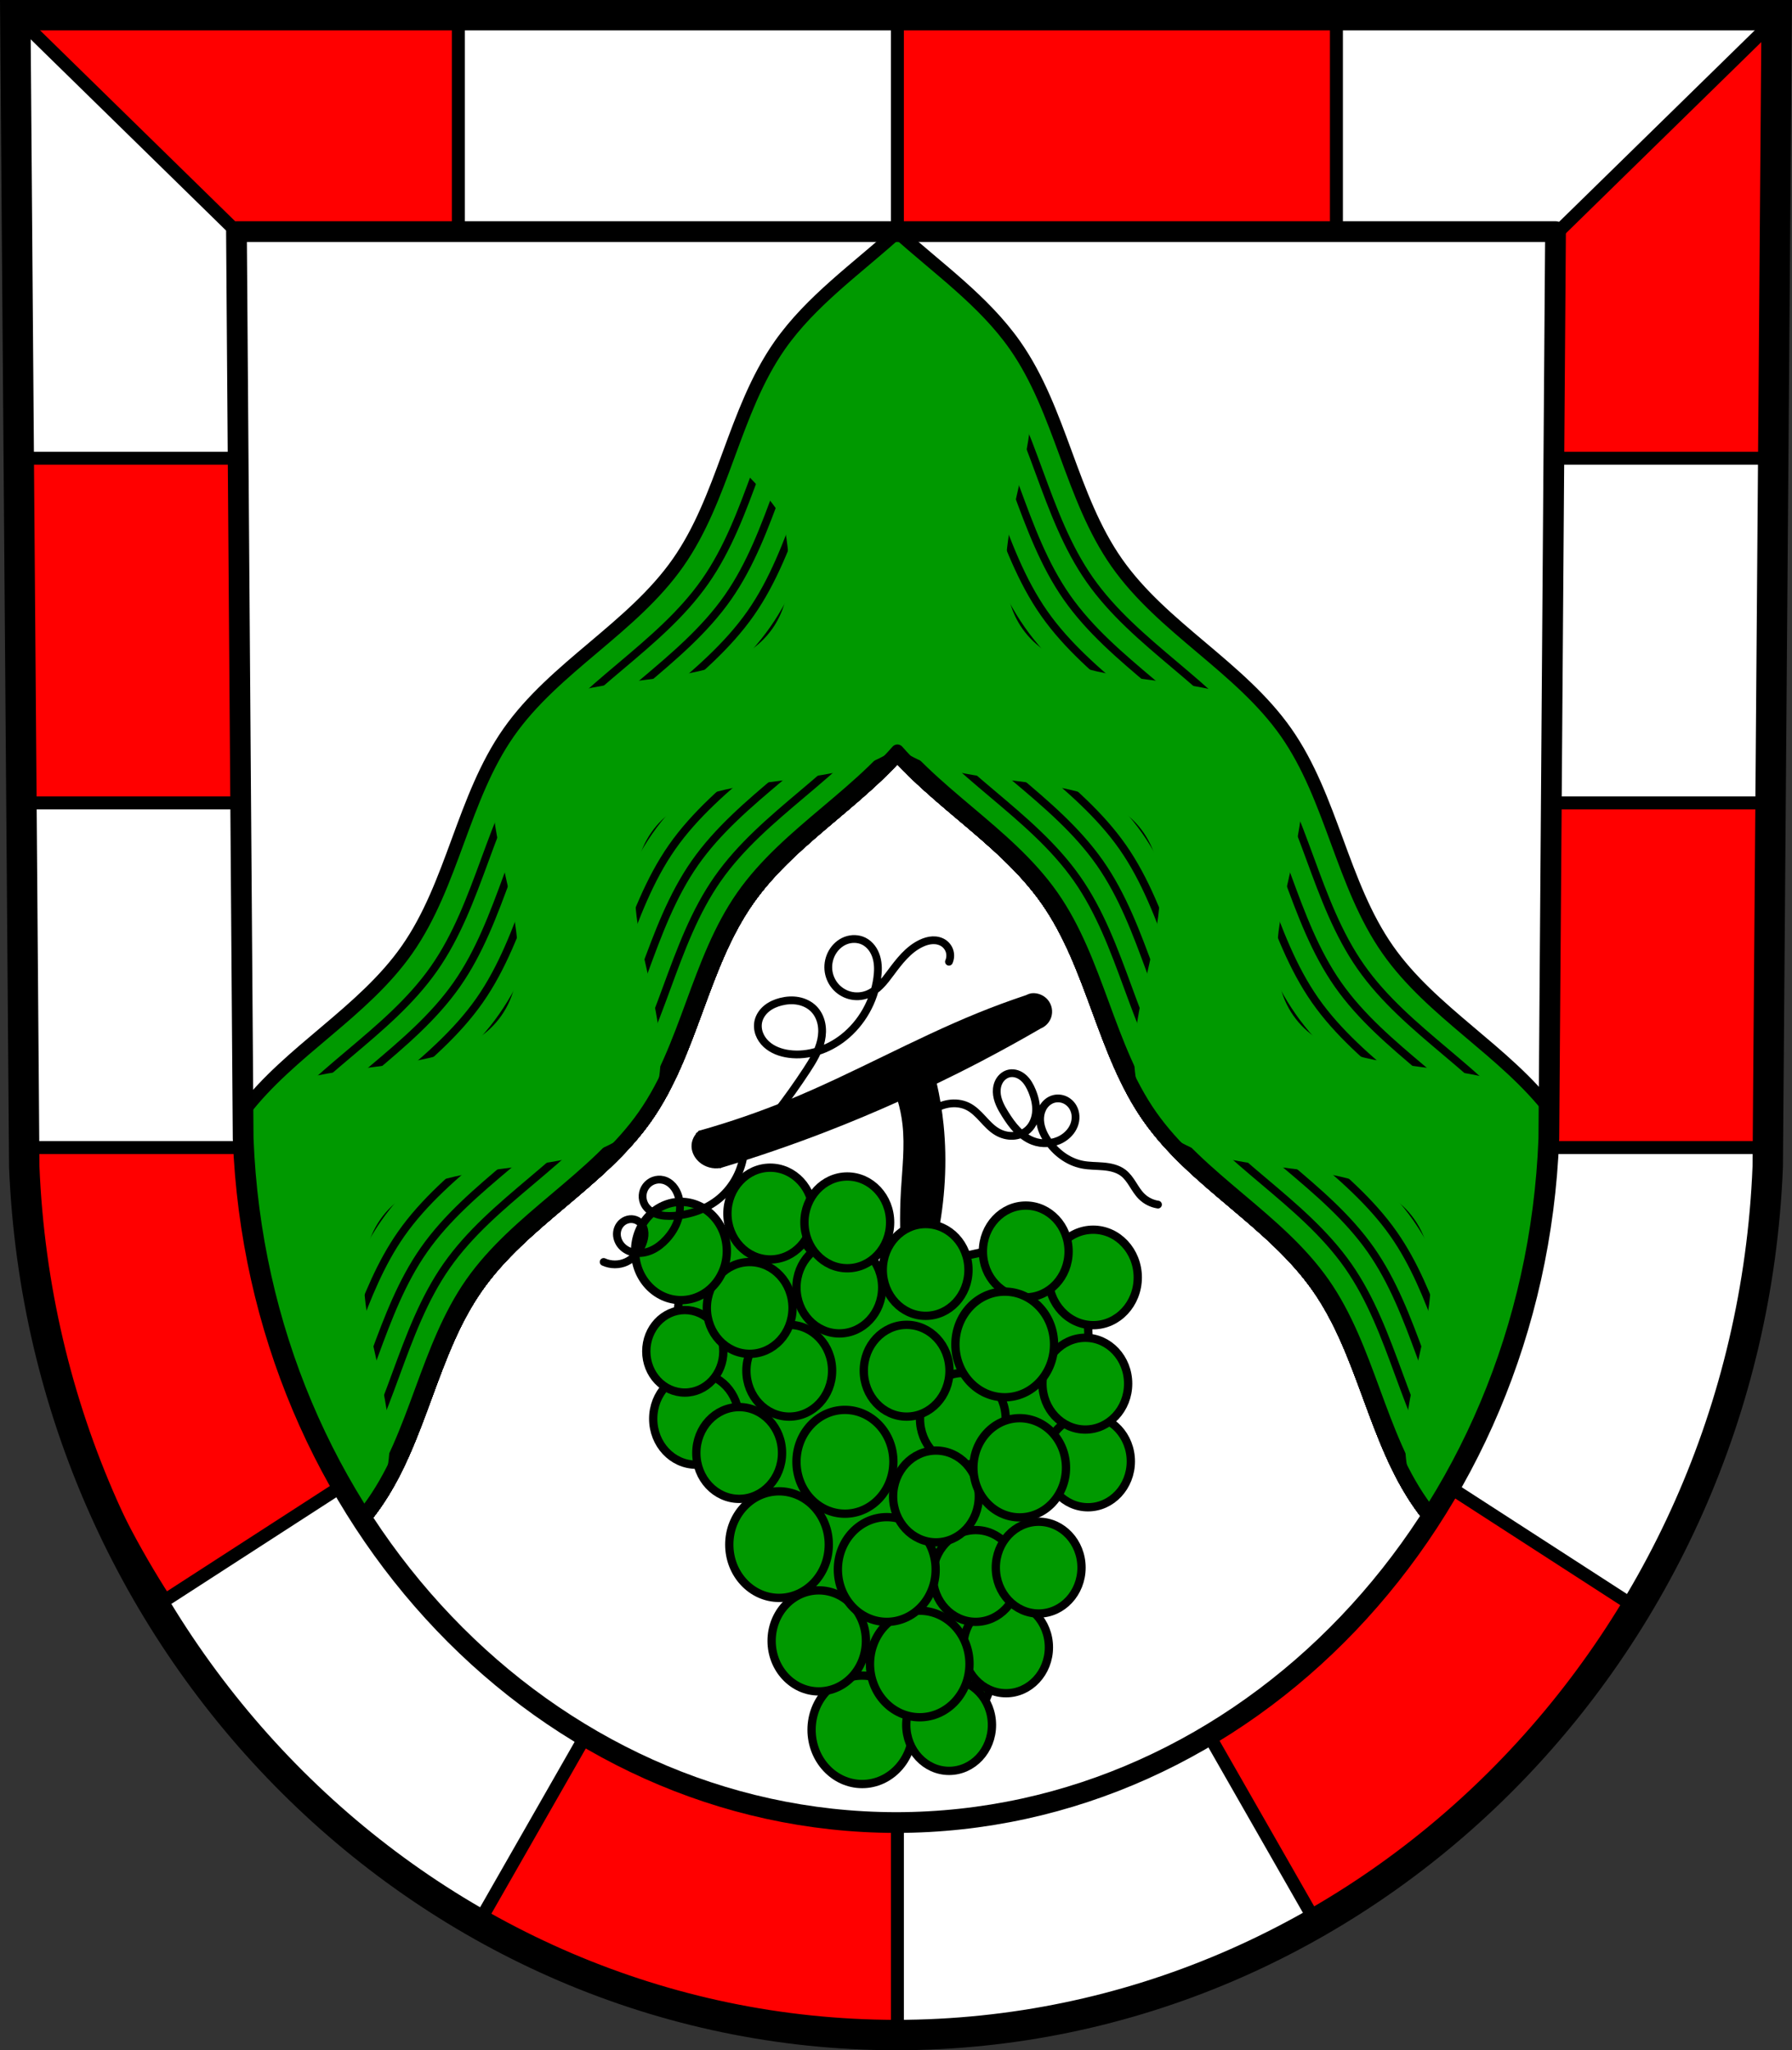 <?xml version="1.0" encoding="UTF-8" standalone="no"?>
<!-- Created with Inkscape (http://www.inkscape.org/) -->

<svg
   xmlns:dc="http://purl.org/dc/elements/1.1/"
   xmlns:cc="http://creativecommons.org/ns#"
   xmlns:rdf="http://www.w3.org/1999/02/22-rdf-syntax-ns#"
   xmlns:svg="http://www.w3.org/2000/svg"
   xmlns="http://www.w3.org/2000/svg"
   xmlns:sodipodi="http://sodipodi.sourceforge.net/DTD/sodipodi-0.dtd"
   xmlns:inkscape="http://www.inkscape.org/namespaces/inkscape"
   width="182.969mm"
   height="209.344mm"
   viewBox="0 0 182.969 209.344"
   version="1.1"
   id="svg11730"
   inkscape:version="0.92.4 (5da689c313, 2019-01-14)"
   sodipodi:docname="DEU Verbandsgemeinde Cochem COA.svg">
  <rect x="0" y="0" width="182.969" height="209.344" fill="#333333" stroke="none"/>
  <defs
     id="defs11724">
    <inkscape:path-effect
       effect="spiro"
       id="path-effect4297"
       is_visible="true" />
    <inkscape:path-effect
       effect="spiro"
       id="path-effect4293"
       is_visible="true" />
    <inkscape:path-effect
       effect="spiro"
       id="path-effect4289"
       is_visible="true" />
    <inkscape:path-effect
       effect="spiro"
       id="path-effect4232"
       is_visible="true" />
    <inkscape:path-effect
       effect="spiro"
       id="path-effect4227"
       is_visible="true" />
    <inkscape:path-effect
       effect="spiro"
       id="path-effect4195"
       is_visible="true" />
    <inkscape:path-effect
       effect="spiro"
       id="path-effect4191"
       is_visible="true" />
    <inkscape:path-effect
       effect="spiro"
       id="path-effect4120"
       is_visible="true" />
    <inkscape:path-effect
       effect="spiro"
       id="path-effect4115"
       is_visible="true" />
    <inkscape:path-effect
       effect="spiro"
       id="path-effect4110"
       is_visible="true" />
    <inkscape:path-effect
       effect="spiro"
       id="path-effect4105"
       is_visible="true" />
    <inkscape:path-effect
       effect="spiro"
       id="path-effect4100"
       is_visible="true" />
    <inkscape:path-effect
       effect="spiro"
       id="path-effect4095"
       is_visible="true" />
    <inkscape:path-effect
       effect="spiro"
       id="path-effect4090"
       is_visible="true" />
    <inkscape:path-effect
       effect="spiro"
       id="path-effect4085"
       is_visible="true" />
    <inkscape:path-effect
       effect="spiro"
       id="path-effect4079"
       is_visible="true" />
    <inkscape:path-effect
       effect="spiro"
       id="path-effect4074"
       is_visible="true" />
    <inkscape:path-effect
       effect="spiro"
       id="path-effect4066"
       is_visible="true" />
    <inkscape:path-effect
       effect="spiro"
       id="path-effect3815"
       is_visible="true" />
    <inkscape:path-effect
       effect="spiro"
       id="path-effect3801"
       is_visible="true" />
    <inkscape:path-effect
       effect="spiro"
       id="path-effect3398"
       is_visible="true" />
    <inkscape:path-effect
       effect="spiro"
       id="path-effect3289"
       is_visible="true" />
    <inkscape:path-effect
       effect="spiro"
       id="path-effect3284"
       is_visible="true" />
    <inkscape:path-effect
       effect="spiro"
       id="path-effect3279"
       is_visible="true" />
    <inkscape:path-effect
       effect="spiro"
       id="path-effect3235"
       is_visible="true" />
    <inkscape:path-effect
       effect="spiro"
       id="path-effect3210"
       is_visible="true" />
    <inkscape:path-effect
       effect="spiro"
       id="path-effect3048"
       is_visible="true" />
    <inkscape:path-effect
       effect="spiro"
       id="path-effect2911"
       is_visible="true" />
    <inkscape:path-effect
       effect="spiro"
       id="path-effect2166"
       is_visible="true" />
    <inkscape:path-effect
       effect="spiro"
       id="path-effect2007"
       is_visible="true" />
    <inkscape:path-effect
       effect="spiro"
       id="path-effect2007-6"
       is_visible="true" />
    <inkscape:path-effect
       effect="spiro"
       id="path-effect2007-4"
       is_visible="true" />
    <inkscape:path-effect
       effect="spiro"
       id="path-effect2007-0"
       is_visible="true" />
    <inkscape:path-effect
       effect="spiro"
       id="path-effect2007-7"
       is_visible="true" />
    <inkscape:path-effect
       effect="spiro"
       id="path-effect2007-45"
       is_visible="true" />
    <inkscape:path-effect
       effect="spiro"
       id="path-effect2007-1"
       is_visible="true" />
    <inkscape:path-effect
       effect="spiro"
       id="path-effect2007-9"
       is_visible="true" />
    <inkscape:path-effect
       effect="spiro"
       id="path-effect2007-2"
       is_visible="true" />
    <inkscape:path-effect
       effect="spiro"
       id="path-effect2007-74"
       is_visible="true" />
    <inkscape:path-effect
       effect="spiro"
       id="path-effect2007-3"
       is_visible="true" />
    <inkscape:path-effect
       effect="spiro"
       id="path-effect2007-19"
       is_visible="true" />
    <inkscape:path-effect
       effect="spiro"
       id="path-effect2007-78"
       is_visible="true" />
    <inkscape:path-effect
       effect="spiro"
       id="path-effect2007-61"
       is_visible="true" />
    <inkscape:path-effect
       effect="spiro"
       id="path-effect2007-60"
       is_visible="true" />
    <inkscape:path-effect
       effect="spiro"
       id="path-effect2166-3"
       is_visible="true" />
    <inkscape:path-effect
       effect="spiro"
       id="path-effect2166-8"
       is_visible="true" />
    <inkscape:path-effect
       effect="spiro"
       id="path-effect2166-0"
       is_visible="true" />
    <inkscape:path-effect
       effect="spiro"
       id="path-effect2166-7"
       is_visible="true" />
    <inkscape:path-effect
       effect="spiro"
       id="path-effect2166-5"
       is_visible="true" />
    <inkscape:path-effect
       effect="spiro"
       id="path-effect2166-83"
       is_visible="true" />
    <inkscape:path-effect
       effect="spiro"
       id="path-effect2166-71"
       is_visible="true" />
    <inkscape:path-effect
       effect="spiro"
       id="path-effect2166-833"
       is_visible="true" />
    <inkscape:path-effect
       effect="spiro"
       id="path-effect2166-72"
       is_visible="true" />
    <inkscape:path-effect
       effect="spiro"
       id="path-effect2166-1"
       is_visible="true" />
    <inkscape:path-effect
       effect="spiro"
       id="path-effect2166-53"
       is_visible="true" />
    <inkscape:path-effect
       effect="spiro"
       id="path-effect2166-37"
       is_visible="true" />
    <inkscape:path-effect
       effect="spiro"
       id="path-effect2166-05"
       is_visible="true" />
    <inkscape:path-effect
       effect="spiro"
       id="path-effect2911-5"
       is_visible="true" />
    <inkscape:path-effect
       effect="spiro"
       id="path-effect2911-2"
       is_visible="true" />
    <inkscape:path-effect
       effect="spiro"
       id="path-effect2911-29"
       is_visible="true" />
    <inkscape:path-effect
       effect="spiro"
       id="path-effect2911-7"
       is_visible="true" />
    <inkscape:path-effect
       effect="spiro"
       id="path-effect2911-1"
       is_visible="true" />
    <inkscape:path-effect
       effect="spiro"
       id="path-effect2911-16"
       is_visible="true" />
    <inkscape:path-effect
       effect="spiro"
       id="path-effect2911-9"
       is_visible="true" />
    <inkscape:path-effect
       effect="spiro"
       id="path-effect2911-6"
       is_visible="true" />
    <inkscape:path-effect
       effect="spiro"
       id="path-effect2911-8"
       is_visible="true" />
    <inkscape:path-effect
       effect="spiro"
       id="path-effect2911-62"
       is_visible="true" />
    <inkscape:path-effect
       effect="spiro"
       id="path-effect2911-4"
       is_visible="true" />
    <inkscape:path-effect
       effect="spiro"
       id="path-effect2911-63"
       is_visible="true" />
    <inkscape:path-effect
       effect="spiro"
       id="path-effect3048-3"
       is_visible="true" />
    <inkscape:path-effect
       effect="spiro"
       id="path-effect3048-0"
       is_visible="true" />
    <inkscape:path-effect
       effect="spiro"
       id="path-effect3048-8"
       is_visible="true" />
    <inkscape:path-effect
       effect="spiro"
       id="path-effect3048-4"
       is_visible="true" />
    <inkscape:path-effect
       effect="spiro"
       id="path-effect3048-81"
       is_visible="true" />
    <inkscape:path-effect
       effect="spiro"
       id="path-effect3048-9"
       is_visible="true" />
    <inkscape:path-effect
       effect="spiro"
       id="path-effect3048-07"
       is_visible="true" />
    <inkscape:path-effect
       effect="spiro"
       id="path-effect3048-96"
       is_visible="true" />
    <inkscape:path-effect
       effect="spiro"
       id="path-effect3048-05"
       is_visible="true" />
    <inkscape:path-effect
       effect="spiro"
       id="path-effect3048-42"
       is_visible="true" />
    <inkscape:path-effect
       effect="spiro"
       id="path-effect3048-6"
       is_visible="true" />
    <inkscape:path-effect
       effect="spiro"
       id="path-effect3048-5"
       is_visible="true" />
    <inkscape:path-effect
       effect="spiro"
       id="path-effect4195-8"
       is_visible="true" />
    <inkscape:path-effect
       effect="spiro"
       id="path-effect4195-0"
       is_visible="true" />
    <inkscape:path-effect
       effect="spiro"
       id="path-effect4289-2"
       is_visible="true" />
    <inkscape:path-effect
       effect="spiro"
       id="path-effect4293-5"
       is_visible="true" />
    <inkscape:path-effect
       effect="spiro"
       id="path-effect4297-5"
       is_visible="true" />
  </defs>
  <sodipodi:namedview
     id="base"
     pagecolor="#ffffff"
     bordercolor="#666666"
     borderopacity="1.0"
     inkscape:pageopacity="0.0"
     inkscape:pageshadow="2"
     inkscape:zoom="0.69260142"
     inkscape:cx="345.76793"
     inkscape:cy="395.60991"
     inkscape:document-units="mm"
     inkscape:current-layer="layer1"
     showgrid="false"
     inkscape:window-width="1366"
     inkscape:window-height="745"
     inkscape:window-x="-8"
     inkscape:window-y="-8"
     inkscape:window-maximized="1"
     fit-margin-top="0"
     fit-margin-left="0"
     fit-margin-right="0"
     fit-margin-bottom="0"
     inkscape:snap-midpoints="true"
     inkscape:snap-smooth-nodes="true"
     inkscape:object-paths="false"
     inkscape:snap-nodes="false"
     showguides="true" />
  <g
     inkscape:label="Ebene 1"
     inkscape:groupmode="layer"
     id="layer1"
     transform="translate(-10.076,0.91)">
    <path
       style="fill:#ffffff;fill-rule:evenodd;stroke:none;stroke-width:3.104;stroke-opacity:1"
       inkscape:connector-curvature="0"
       d="M 191.48,0.642 190.568,118.223 c -1.99,49.459 -41.316,88.631 -89.008,88.658 -47.649,-0.061 -86.989,-39.246 -89.008,-88.658 L 11.64,0.642 h 89.918 z"
       id="path10563-0-6-7-8-9"
       sodipodi:nodetypes="ccccccc" />
    <path
       style="fill:#ff0000;fill-opacity:1;stroke:#000000;stroke-width:5;stroke-linecap:butt;stroke-linejoin:round;stroke-miterlimit:4;stroke-dasharray:none;stroke-opacity:1"
       d="M 5.912 5.867 L 91.256 89.389 L 176.604 89.389 L 176.604 5.867 L 5.912 5.867 z M 345.76 5.867 L 345.76 89.389 L 345.762 89.389 L 514.916 89.389 L 514.916 5.867 L 345.76 5.867 z M 685.623 5.867 L 600.279 89.389 L 599.637 176.559 L 684.186 176.559 L 685.623 5.867 z M 7.35 176.559 L 7.35 191.18 L 7.354 191.654 L 7.566 219.084 L 8.266 309.363 L 92.879 309.363 L 91.898 176.559 L 7.35 176.559 z M 598.658 309.363 L 597.699 439.418 C 597.664 440.338 597.606 441.251 597.562 442.168 L 682.238 442.168 L 682.543 402.885 L 683.27 309.363 L 598.658 309.363 z M 9.297 442.168 L 9.359 450.266 C 9.425 451.873 9.503 453.475 9.59 455.076 C 9.616 455.565 9.647 456.053 9.676 456.541 C 9.743 457.695 9.813 458.849 9.891 460 C 9.924 460.492 9.961 460.983 9.996 461.475 C 10.079 462.623 10.165 463.771 10.258 464.916 C 10.297 465.394 10.336 465.872 10.377 466.35 C 10.489 467.659 10.607 468.965 10.732 470.27 C 10.757 470.524 10.78 470.779 10.805 471.033 C 11.298 476.055 11.892 481.046 12.588 486.002 C 12.823 487.678 13.07 489.35 13.328 491.018 C 22.111 536.746 39.478 579.222 63.58 616.602 L 131.473 572.717 C 109.707 534.471 96.265 489.965 93.975 442.168 L 9.297 442.168 z M 559.613 573.688 C 536.617 613.789 504.456 646.928 466.408 669.664 L 507.783 742.07 C 507.785 742.069 507.787 742.068 507.789 742.066 C 508.982 741.384 510.168 740.69 511.352 739.992 C 511.962 739.633 512.568 739.269 513.176 738.906 C 515.564 737.478 517.936 736.026 520.287 734.539 C 520.421 734.455 520.556 734.372 520.689 734.287 C 520.717 734.27 520.744 734.252 520.771 734.234 C 527.812 729.764 534.683 725.031 541.375 720.055 C 541.379 720.059 541.383 720.062 541.387 720.066 C 577.821 692.977 608.883 658.53 632.51 618.773 C 630.369 617.974 628.197 617.251 626.008 616.602 L 559.613 573.688 z M 225.176 669.578 L 183.816 741.959 C 183.888 742 183.961 742.039 184.033 742.08 C 184.904 742.578 185.779 743.068 186.654 743.559 C 187.082 743.798 187.507 744.042 187.936 744.279 C 187.951 744.288 187.965 744.296 187.98 744.305 C 188.956 744.845 189.935 745.381 190.916 745.912 C 192.127 746.567 193.343 747.211 194.562 747.852 C 194.717 747.933 194.869 748.017 195.023 748.098 C 195.024 748.098 195.025 748.097 195.025 748.098 C 196.083 748.651 197.143 749.198 198.207 749.74 C 198.226 749.75 198.245 749.76 198.264 749.77 C 199.642 750.472 201.025 751.167 202.414 751.85 C 202.426 751.855 202.437 751.861 202.449 751.867 C 203.454 752.361 204.463 752.846 205.473 753.33 C 205.486 753.337 205.5 753.343 205.514 753.35 C 206.689 753.912 207.868 754.468 209.051 755.018 C 209.06 755.022 209.069 755.027 209.078 755.031 C 210.32 755.608 211.567 756.177 212.816 756.738 C 212.828 756.744 212.84 756.749 212.852 756.754 C 213.958 757.251 215.069 757.74 216.182 758.225 C 217.52 758.808 218.862 759.383 220.209 759.949 C 221.464 760.476 222.722 760.996 223.984 761.508 C 225.168 761.988 226.353 762.459 227.543 762.926 C 228.375 763.252 229.212 763.571 230.047 763.891 C 230.497 764.063 230.945 764.24 231.396 764.41 C 231.409 764.415 231.421 764.419 231.434 764.424 C 232.627 764.874 233.824 765.317 235.023 765.754 C 236.378 766.247 237.736 766.732 239.098 767.207 C 246.425 769.766 253.859 772.077 261.396 774.115 C 262.763 774.485 264.133 774.845 265.506 775.197 C 266.84 775.539 268.177 775.872 269.518 776.197 C 269.556 776.206 269.593 776.217 269.631 776.227 C 269.632 776.227 269.634 776.226 269.635 776.227 C 269.637 776.227 269.639 776.228 269.641 776.229 C 269.675 776.237 269.71 776.246 269.744 776.254 C 270.998 776.557 272.255 776.852 273.514 777.141 C 273.701 777.184 273.889 777.227 274.076 777.27 C 275.337 777.557 276.601 777.837 277.867 778.109 C 277.874 778.111 277.882 778.112 277.889 778.113 C 277.931 778.122 277.973 778.132 278.016 778.141 C 278.029 778.143 278.042 778.146 278.055 778.148 C 279.273 778.41 280.494 778.663 281.717 778.91 C 281.981 778.964 282.245 779.018 282.51 779.07 C 283.591 779.286 284.673 779.496 285.758 779.701 C 285.819 779.713 285.88 779.725 285.941 779.736 C 286.163 779.778 286.384 779.82 286.605 779.861 C 286.642 779.868 286.678 779.874 286.715 779.881 C 287.846 780.091 288.98 780.296 290.115 780.494 C 290.126 780.496 290.137 780.498 290.148 780.5 C 290.361 780.537 290.574 780.574 290.787 780.611 C 291.994 780.82 293.203 781.022 294.414 781.217 C 294.462 781.224 294.509 781.233 294.557 781.24 C 294.695 781.263 294.834 781.286 294.973 781.309 C 294.999 781.313 295.025 781.316 295.051 781.32 C 296.324 781.523 297.598 781.717 298.875 781.904 C 298.889 781.906 298.904 781.908 298.918 781.91 C 298.984 781.92 299.051 781.932 299.117 781.941 C 299.142 781.945 299.168 781.947 299.193 781.951 C 300.518 782.144 301.845 782.329 303.174 782.506 C 303.24 782.515 303.305 782.524 303.371 782.533 C 304.599 782.696 305.83 782.851 307.062 783 C 307.156 783.011 307.25 783.024 307.344 783.035 C 307.454 783.048 307.565 783.063 307.676 783.076 C 307.699 783.079 307.721 783.081 307.744 783.084 C 309.099 783.245 310.456 783.395 311.816 783.539 C 311.841 783.542 311.866 783.544 311.891 783.547 C 311.899 783.548 311.907 783.55 311.916 783.551 C 311.917 783.551 311.919 783.551 311.92 783.551 L 345.768 785.354 L 345.768 703.348 C 302.189 703.289 261.074 691.056 225.176 669.578 z "
       transform="matrix(0.265,0,0,0.265,10.076,-0.91)"
       id="path1034-1" />
    <path
       style="fill:#ffffff;fill-rule:evenodd;stroke:none;stroke-width:8;stroke-linecap:round;stroke-linejoin:round;stroke-miterlimit:4;stroke-dasharray:none;stroke-opacity:1"
       d="M 335.422 96.73 L 332.15 99.059 C 306.465 118.623 284.131 140.949 265.279 165.256 C 277.255 175.368 289.251 185.463 298.143 198.16 C 315.813 223.395 319.636 256.637 337.307 281.871 C 354.977 307.106 384.907 322.064 402.578 347.299 C 420.249 372.533 424.073 405.775 441.744 431.01 C 459.415 456.244 489.343 471.203 507.014 496.438 C 524.684 521.672 528.509 554.914 546.18 580.148 C 547.844 582.525 549.617 584.81 551.479 587.021 C 552.323 585.724 553.155 584.416 553.979 583.102 C 554.44 582.365 554.896 581.621 555.352 580.879 C 555.875 580.025 556.395 579.169 556.91 578.309 C 557.337 577.597 557.765 576.886 558.186 576.17 C 558.999 574.784 559.802 573.389 560.594 571.986 C 560.984 571.295 561.365 570.596 561.75 569.9 C 562.26 568.978 562.767 568.053 563.268 567.123 C 563.656 566.401 564.045 565.679 564.428 564.953 C 565.025 563.821 565.611 562.681 566.193 561.539 C 566.704 560.537 567.209 559.531 567.709 558.521 C 568.178 557.574 568.644 556.624 569.104 555.67 C 569.501 554.844 569.893 554.016 570.283 553.186 C 570.698 552.303 571.106 551.416 571.512 550.527 C 572.088 549.266 572.656 547.999 573.215 546.727 C 573.62 545.805 574.026 544.883 574.422 543.955 C 574.852 542.947 575.274 541.934 575.693 540.92 C 575.936 540.333 576.175 539.745 576.414 539.156 C 577.165 537.305 577.895 535.443 578.609 533.57 C 578.841 532.964 579.077 532.361 579.305 531.752 C 579.708 530.672 580.101 529.586 580.492 528.5 C 580.688 527.956 580.881 527.409 581.074 526.863 C 581.474 525.733 581.874 524.603 582.26 523.465 C 582.346 523.21 582.428 522.952 582.514 522.697 C 583.306 520.34 584.07 517.966 584.805 515.578 C 584.938 515.146 585.072 514.714 585.203 514.281 C 585.584 513.024 585.958 511.765 586.322 510.5 C 586.331 510.471 586.339 510.441 586.348 510.412 C 586.388 510.273 586.425 510.133 586.465 509.994 C 587.186 507.473 587.875 504.935 588.531 502.383 C 588.62 502.038 588.709 501.695 588.797 501.35 C 589.131 500.03 589.457 498.705 589.773 497.377 C 589.831 497.135 589.886 496.892 589.943 496.65 C 590.939 492.426 591.849 488.164 592.664 483.863 C 592.699 483.678 592.733 483.492 592.768 483.307 C 593.574 479.007 594.288 474.67 594.908 470.299 C 594.948 470.02 594.988 469.74 595.027 469.461 C 595.632 465.113 596.144 460.73 596.561 456.316 C 596.583 456.074 596.607 455.831 596.629 455.588 C 596.765 454.111 596.891 452.631 597.006 451.146 C 597.006 451.142 597.007 451.137 597.008 451.133 C 594.798 446.809 592.353 442.62 589.561 438.633 C 571.89 413.398 541.962 398.44 524.291 373.205 C 506.62 347.971 502.796 314.731 485.125 289.496 C 467.454 264.262 437.524 249.301 419.854 224.066 C 402.183 198.832 398.36 165.59 380.689 140.355 C 368.692 123.222 351.048 110.822 335.422 96.73 z "
       transform="matrix(0.265,0,0,0.265,10.076,-0.91)"
       id="path10563-0-6-7-82" />
    <path
       style="fill:none;fill-rule:evenodd;stroke:#000000;stroke-width:3.104;stroke-opacity:1"
       inkscape:connector-curvature="0"
       d="M 191.48,0.642 190.568,118.223 c -1.99,49.459 -41.316,88.631 -89.008,88.658 -47.649,-0.061 -86.989,-39.246 -89.008,-88.658 L 11.64,0.642 h 89.918 z"
       id="path10563-0-6-7-8"
       sodipodi:nodetypes="ccccccc" />
    <path
       style="fill:#009900;fill-opacity:1;stroke:none;stroke-width:5;stroke-linecap:butt;stroke-linejoin:round;stroke-miterlimit:4;stroke-dasharray:none;stroke-opacity:1"
       d="M 345.768 89.436 L 345.465 89.65 C 329.896 103.657 312.367 116.021 300.428 133.07 C 282.757 158.305 278.934 191.547 261.264 216.781 C 243.593 242.016 213.663 256.975 195.992 282.209 C 178.321 307.443 174.497 340.685 156.826 365.92 C 139.867 390.138 111.624 404.898 93.756 428.354 L 93.838 439.418 C 95.941 493.555 112.366 543.557 138.992 585.158 C 140.638 583.168 142.216 581.123 143.703 579 C 161.374 553.766 165.198 520.525 182.869 495.291 C 200.54 470.057 230.468 455.098 248.139 429.863 C 265.809 404.629 269.634 371.387 287.305 346.152 C 304.975 320.918 334.905 305.957 352.576 280.723 C 370.247 255.488 374.07 222.248 391.74 197.014 C 397.227 189.179 403.899 182.34 411.016 175.871 C 405.531 160.953 400.118 145.993 391.102 133.117 C 379.088 115.961 361.411 103.551 345.77 89.436 L 345.768 89.436 z "
       transform="matrix(0.265,0,0,0.265,10.076,-0.91)"
       id="path1687" />
    <path
       style="fill:none;stroke:#000000;stroke-width:3;stroke-linecap:butt;stroke-linejoin:round;stroke-miterlimit:4;stroke-dasharray:none;stroke-opacity:1"
       d="M 355.145 97.578 C 339.757 111.321 322.587 123.569 310.832 140.355 C 293.161 165.59 289.339 198.832 271.668 224.066 C 253.997 249.301 224.067 264.262 206.396 289.496 C 188.726 314.731 184.901 347.971 167.23 373.205 C 149.56 398.44 119.632 413.398 101.961 438.633 C 99.177 442.608 96.738 446.785 94.533 451.096 C 98.443 501.5 114.772 547.972 140.121 586.928 C 141.953 584.746 143.701 582.491 145.342 580.148 C 163.012 554.914 166.837 521.672 184.508 496.438 C 202.179 471.203 232.107 456.244 249.777 431.01 C 267.448 405.775 271.273 372.533 288.943 347.299 C 306.614 322.064 336.544 307.106 354.215 281.871 C 371.886 256.637 375.708 223.395 393.379 198.16 C 398.63 190.662 404.976 184.082 411.748 177.859 C 406.005 162.287 400.519 146.565 391.102 133.117 C 381.441 119.322 368.126 108.59 355.145 97.578 z "
       transform="matrix(0.265,0,0,0.265,10.076,-0.91)"
       id="path1687-7-6" />
    <path
       style="fill:none;stroke:#000000;stroke-width:3;stroke-linecap:butt;stroke-linejoin:round;stroke-miterlimit:4;stroke-dasharray:none;stroke-opacity:1"
       d="M 363.156 104.375 C 347.963 117.85 331.165 129.98 319.6 146.496 C 301.929 171.731 298.106 204.971 280.436 230.205 C 262.765 255.44 232.835 270.4 215.164 295.635 C 197.493 320.869 193.669 354.111 175.998 379.346 C 158.327 404.58 128.399 419.539 110.729 444.773 C 104.93 453.054 100.631 462.202 96.836 471.641 C 103.099 514.129 118.255 553.325 140.121 586.928 C 141.953 584.746 143.701 582.491 145.342 580.148 C 163.012 554.914 166.837 521.672 184.508 496.438 C 202.179 471.203 232.107 456.244 249.777 431.01 C 267.448 405.775 271.273 372.533 288.943 347.299 C 306.614 322.064 336.544 307.106 354.215 281.871 C 371.885 256.637 375.708 223.395 393.379 198.16 C 398.63 190.662 404.976 184.082 411.748 177.859 C 406.005 162.287 400.519 146.565 391.102 133.117 C 383.429 122.16 373.443 113.141 363.156 104.375 z "
       transform="matrix(0.265,0,0,0.265,10.076,-0.91)"
       id="path1687-7-6-8" />
    <path
       style="fill:none;stroke:#000000;stroke-width:3;stroke-linecap:butt;stroke-linejoin:round;stroke-miterlimit:4;stroke-dasharray:none;stroke-opacity:1"
       d="M 371.055 111.273 C 356.091 124.445 339.712 136.429 328.365 152.633 C 310.695 177.867 306.872 211.109 289.201 236.344 C 271.53 261.578 241.6 276.539 223.93 301.773 C 206.259 327.008 202.434 360.25 184.764 385.484 C 167.093 410.719 137.165 425.676 119.494 450.91 C 110.941 463.124 105.633 477.214 100.428 491.363 C 108.016 526.276 121.681 558.59 140.121 586.928 C 141.953 584.746 143.701 582.491 145.342 580.148 C 163.012 554.914 166.837 521.672 184.508 496.438 C 202.179 471.203 232.107 456.244 249.777 431.01 C 267.448 405.775 271.273 372.533 288.943 347.299 C 306.614 322.064 336.544 307.106 354.215 281.871 C 371.885 256.637 375.708 223.395 393.379 198.16 C 398.63 190.662 404.976 184.082 411.748 177.859 C 406.005 162.287 400.519 146.565 391.102 133.117 C 385.417 124.999 378.459 117.95 371.055 111.273 z "
       transform="matrix(0.265,0,0,0.265,10.076,-0.91)"
       id="path1687-7-6-2" />
    <path
       style="fill:none;stroke:#000000;stroke-width:3;stroke-linecap:butt;stroke-linejoin:round;stroke-miterlimit:4;stroke-dasharray:none;stroke-opacity:1"
       d="M 378.635 118.453 C 363.997 131.219 348.18 142.998 337.133 158.773 C 319.462 184.008 315.637 217.25 297.967 242.484 C 280.296 267.719 250.366 282.678 232.695 307.912 C 215.025 333.147 211.202 366.389 193.531 391.623 C 175.861 416.857 145.93 431.816 128.26 457.051 C 117.364 472.61 111.73 491.21 104.871 509.104 C 112.855 537.25 124.847 563.455 140.121 586.928 C 141.953 584.746 143.701 582.491 145.342 580.148 C 163.012 554.914 166.837 521.672 184.508 496.438 C 202.179 471.203 232.107 456.244 249.777 431.01 C 267.448 405.775 271.273 372.533 288.943 347.299 C 306.614 322.064 336.544 307.106 354.215 281.871 C 371.885 256.637 375.708 223.395 393.379 198.16 C 398.63 190.662 404.976 184.082 411.748 177.859 C 406.005 162.287 400.519 146.565 391.102 133.117 C 387.408 127.842 383.175 123.018 378.635 118.453 z "
       transform="matrix(0.265,0,0,0.265,10.076,-0.91)"
       id="path1687-7-6-1" />
    <path
       style="fill:none;stroke:#000000;stroke-width:3;stroke-linecap:butt;stroke-linejoin:round;stroke-miterlimit:4;stroke-dasharray:none;stroke-opacity:1"
       d="M 385.668 126.104 C 371.526 138.297 356.51 149.759 345.898 164.912 C 328.228 190.147 324.403 223.387 306.732 248.621 C 289.062 273.856 259.132 288.816 241.461 314.051 C 223.79 339.285 219.968 372.527 202.297 397.762 C 184.626 422.996 154.696 437.955 137.025 463.189 C 124.176 481.538 118.633 504.11 109.779 524.77 C 117.468 547.009 127.718 567.867 140.121 586.928 C 141.953 584.746 143.701 582.491 145.342 580.148 C 163.012 554.914 166.837 521.672 184.508 496.438 C 202.179 471.203 232.107 456.244 249.777 431.01 C 267.448 405.775 271.273 372.533 288.943 347.299 C 306.614 322.064 336.544 307.106 354.215 281.871 C 371.885 256.637 375.708 223.395 393.379 198.16 C 398.63 190.662 404.976 184.082 411.748 177.859 C 406.005 162.287 400.519 146.565 391.102 133.117 C 389.4 130.688 387.575 128.361 385.668 126.104 z "
       transform="matrix(0.265,0,0,0.265,10.076,-0.91)"
       id="path1687-7-6-14" />
    <path
       style="fill:none;stroke:#000000;stroke-width:3;stroke-linecap:butt;stroke-linejoin:round;stroke-miterlimit:4;stroke-dasharray:none;stroke-opacity:1"
       d="M 391.951 134.373 C 378.555 145.788 364.658 156.782 354.666 171.051 C 336.995 196.285 333.171 229.527 315.5 254.762 C 297.829 279.996 267.899 294.955 250.229 320.189 C 232.558 345.424 228.735 378.666 211.064 403.9 C 193.394 429.135 163.464 444.094 145.793 469.328 C 131.313 490.006 126.128 516.058 115.006 538.678 C 121.908 555.742 130.34 571.896 140.121 586.928 C 141.953 584.746 143.701 582.491 145.342 580.148 C 163.012 554.914 166.837 521.672 184.508 496.438 C 202.179 471.203 232.107 456.244 249.777 431.01 C 267.448 405.775 271.273 372.533 288.943 347.299 C 306.614 322.064 336.544 307.106 354.215 281.871 C 371.885 256.637 375.708 223.395 393.379 198.16 C 398.63 190.662 404.976 184.082 411.748 177.859 C 406.182 162.767 400.847 147.54 391.951 134.373 z "
       transform="matrix(0.265,0,0,0.265,10.076,-0.91)"
       id="path1687-7-6-4" />
    <path
       style="fill:none;stroke:#000000;stroke-width:3;stroke-linecap:butt;stroke-linejoin:round;stroke-miterlimit:4;stroke-dasharray:none;stroke-opacity:1"
       d="M 397.367 143.367 C 385.037 153.788 372.59 164.11 363.432 177.189 C 345.761 202.424 341.936 235.664 324.266 260.898 C 306.595 286.133 276.665 301.094 258.994 326.328 C 241.323 351.563 237.501 384.805 219.83 410.039 C 202.159 435.273 172.229 450.232 154.559 475.467 C 138.699 498.115 133.988 527.209 120.414 551.18 C 126.171 563.669 132.762 575.618 140.121 586.928 C 141.953 584.746 143.701 582.491 145.342 580.148 C 163.012 554.914 166.837 521.672 184.508 496.438 C 202.179 471.203 232.107 456.244 249.777 431.01 C 267.448 405.775 271.273 372.533 288.943 347.299 C 306.614 322.064 336.544 307.106 354.215 281.871 C 371.885 256.637 375.708 223.395 393.379 198.16 C 398.63 190.662 404.976 184.082 411.748 177.859 C 407.411 166.098 403.215 154.255 397.367 143.367 z "
       transform="matrix(0.265,0,0,0.265,10.076,-0.91)"
       id="path1687-7-6-9" />
    <path
       style="fill:none;stroke:#000000;stroke-width:3;stroke-linecap:butt;stroke-linejoin:round;stroke-miterlimit:4;stroke-dasharray:none;stroke-opacity:1"
       d="M 402.043 152.965 C 391.092 162.245 380.345 171.696 372.199 183.328 C 354.529 208.563 350.704 241.805 333.033 267.039 C 315.363 292.274 285.432 307.232 267.762 332.467 C 250.091 357.701 246.268 390.943 228.598 416.178 C 210.927 441.412 180.997 456.371 163.326 481.605 C 146.283 505.944 142.118 537.73 125.988 562.598 C 130.321 570.989 135.036 579.113 140.121 586.928 C 141.953 584.746 143.701 582.491 145.342 580.148 C 163.012 554.914 166.837 521.672 184.508 496.438 C 202.179 471.203 232.107 456.244 249.777 431.01 C 267.448 405.775 271.273 372.533 288.943 347.299 C 306.614 322.064 336.544 307.106 354.215 281.871 C 371.885 256.637 375.708 223.395 393.379 198.16 C 398.63 190.662 404.976 184.082 411.748 177.859 C 408.657 169.478 405.638 161.055 402.043 152.965 z "
       transform="matrix(0.265,0,0,0.265,10.076,-0.91)"
       id="path1687-7-6-3" />
    <path
       style="fill:none;stroke:#000000;stroke-width:3;stroke-linecap:butt;stroke-linejoin:round;stroke-miterlimit:4;stroke-dasharray:none;stroke-opacity:1"
       d="M 406.203 163.039 C 396.885 171.09 387.964 179.472 380.965 189.467 C 363.294 214.701 359.47 247.943 341.799 273.178 C 324.128 298.412 294.198 313.371 276.527 338.605 C 258.857 363.84 255.034 397.082 237.363 422.316 C 219.693 447.551 189.762 462.51 172.092 487.744 C 154.421 512.979 150.598 546.221 132.928 571.455 C 132.532 572.021 132.121 572.575 131.713 573.131 C 134.395 577.825 137.194 582.429 140.121 586.928 C 141.953 584.746 143.701 582.491 145.342 580.148 C 163.012 554.914 166.837 521.672 184.508 496.438 C 202.179 471.203 232.107 456.244 249.777 431.01 C 267.448 405.775 271.273 372.533 288.943 347.299 C 306.614 322.064 336.544 307.106 354.215 281.871 C 371.885 256.637 375.708 223.395 393.379 198.16 C 398.63 190.662 404.976 184.082 411.748 177.859 C 409.922 172.907 408.112 167.944 406.203 163.039 z "
       transform="matrix(0.265,0,0,0.265,10.076,-0.91)"
       id="path1687-7-6-93" />
    <path
       style="fill:none;stroke:#000000;stroke-width:3;stroke-linecap:butt;stroke-linejoin:round;stroke-miterlimit:4;stroke-dasharray:none;stroke-opacity:1"
       d="M 410.121 173.447 C 402.587 180.216 395.504 187.361 389.73 195.605 C 372.06 220.84 368.237 254.082 350.566 279.316 C 332.896 304.551 302.966 319.512 285.295 344.746 C 267.624 369.981 263.8 403.221 246.129 428.455 C 228.458 453.69 198.53 468.648 180.859 493.883 C 163.189 519.117 159.366 552.359 141.695 577.594 C 140.398 579.447 139.027 581.238 137.607 582.988 C 138.436 584.309 139.273 585.624 140.121 586.928 C 141.953 584.746 143.701 582.491 145.342 580.148 C 163.012 554.914 166.837 521.672 184.508 496.438 C 202.179 471.203 232.107 456.244 249.777 431.01 C 267.448 405.775 271.273 372.533 288.943 347.299 C 306.614 322.064 336.544 307.106 354.215 281.871 C 371.885 256.637 375.708 223.395 393.379 198.16 C 398.63 190.662 404.976 184.082 411.748 177.859 C 411.206 176.389 410.662 174.919 410.121 173.447 z "
       transform="matrix(0.265,0,0,0.265,10.076,-0.91)"
       id="path1687-7-6-19" />
    <path
       style="fill:#009900;fill-opacity:1;stroke:none;stroke-width:5;stroke-linecap:butt;stroke-linejoin:round;stroke-miterlimit:4;stroke-dasharray:none;stroke-opacity:1"
       d="M 345.76 89.389 C 345.757 89.391 345.755 89.394 345.752 89.396 C 330.112 103.509 312.439 115.917 300.428 133.07 C 291.403 145.957 285.99 160.932 280.5 175.863 C 287.619 182.334 294.293 189.176 299.781 197.014 C 317.452 222.248 321.275 255.488 338.945 280.723 C 356.616 305.957 386.546 320.918 404.217 346.152 C 421.887 371.387 425.712 404.629 443.383 429.863 C 461.053 455.098 490.982 470.057 508.652 495.291 C 526.323 520.525 530.148 553.766 547.818 579 C 549.328 581.156 550.932 583.233 552.605 585.252 C 579.222 543.641 595.626 493.61 597.699 439.418 L 597.781 428.373 C 579.914 404.906 551.659 390.145 534.695 365.92 C 517.025 340.685 513.2 307.443 495.529 282.209 C 477.859 256.975 447.928 242.016 430.258 216.781 C 412.587 191.547 408.764 158.305 391.094 133.07 C 379.08 115.914 361.404 103.504 345.762 89.389 L 345.76 89.389 z "
       transform="matrix(0.265,0,0,0.265,10.076,-0.91)"
       id="path1687-1" />
    <path
       style="fill:none;stroke:#000000;stroke-width:3;stroke-linecap:butt;stroke-linejoin:round;stroke-miterlimit:4;stroke-dasharray:none;stroke-opacity:1"
       d="M 310.035 139.656 C 312.968 144.117 315.693 148.736 318.523 153.26 C 324.244 162.403 330.496 171.266 335.082 181.027 C 339.668 190.788 342.544 201.693 341.004 212.367 C 339.745 221.09 335.52 229.309 329.387 235.639 C 326.346 238.777 322.848 241.452 319.055 243.621 C 324.008 257.025 329.198 270.292 337.307 281.871 C 354.977 307.106 384.908 322.064 402.578 347.299 C 420.249 372.533 424.073 405.775 441.744 431.01 C 459.415 456.244 489.343 471.203 507.014 496.438 C 524.684 521.672 528.509 554.914 546.18 580.148 C 547.844 582.525 549.617 584.81 551.479 587.021 C 573.33 553.42 588.466 514.216 594.711 471.705 C 590.91 462.243 586.605 453.073 580.793 444.773 C 563.122 419.539 533.194 404.58 515.523 379.346 C 497.853 354.111 494.028 320.869 476.357 295.635 C 458.687 270.4 428.757 255.44 411.086 230.205 C 393.415 204.971 389.592 171.731 371.922 146.496 C 371.224 145.5 370.506 144.52 369.771 143.555 C 368.34 147.079 366.12 150.262 363.156 152.633 C 360.084 155.09 356.318 156.615 352.434 157.238 C 348.55 157.862 344.551 157.602 340.715 156.73 C 333.043 154.986 326.135 150.876 319.6 146.496 C 316.356 144.322 313.155 142.045 310.035 139.656 z "
       transform="matrix(0.265,0,0,0.265,10.076,-0.91)"
       id="path1687-7-6-8-8" />
    <path
       style="fill:none;stroke:#000000;stroke-width:3;stroke-linecap:butt;stroke-linejoin:round;stroke-miterlimit:4;stroke-dasharray:none;stroke-opacity:1"
       d="M 320.443 111.254 C 313.378 117.626 306.736 124.35 301.205 132.008 C 305.304 135.082 309.123 138.551 312.793 142.135 C 324.361 153.432 334.905 166.304 340.416 181.506 C 348.322 203.311 344.738 228.715 331.934 248.055 C 329.726 251.389 327.211 254.569 324.422 257.465 C 327.974 266.03 332.014 274.313 337.307 281.871 C 354.977 307.106 384.907 322.064 402.578 347.299 C 420.249 372.533 424.073 405.775 441.744 431.01 C 459.415 456.244 489.343 471.203 507.014 496.438 C 524.684 521.672 528.509 554.914 546.18 580.148 C 547.844 582.525 549.617 584.81 551.479 587.021 C 569.903 558.69 583.551 526.373 591.125 491.451 C 585.91 477.272 580.598 463.149 572.027 450.91 C 554.357 425.676 524.428 410.719 506.758 385.484 C 489.087 360.25 485.263 327.008 467.592 301.773 C 449.921 276.539 419.991 261.578 402.32 236.344 C 384.65 211.109 380.827 177.867 363.156 152.633 C 351.804 136.421 335.413 124.433 320.443 111.254 z "
       transform="matrix(0.265,0,0,0.265,10.076,-0.91)"
       id="path1687-7-6-2-9" />
    <path
       style="fill:none;stroke:#000000;stroke-width:3;stroke-linecap:butt;stroke-linejoin:round;stroke-miterlimit:4;stroke-dasharray:none;stroke-opacity:1"
       d="M 312.867 118.436 C 308.337 122.992 304.114 127.806 300.428 133.07 C 299.385 134.559 298.399 136.078 297.447 137.619 C 298.604 138.137 299.749 138.682 300.861 139.283 C 307.493 142.868 313.31 147.815 318.523 153.26 C 329.423 164.644 338.061 178.997 339.25 194.713 C 340.345 209.186 334.651 224.127 323.877 233.854 C 321.833 235.699 319.617 237.351 317.275 238.799 C 322.801 253.822 328.226 268.904 337.307 281.871 C 354.977 307.106 384.907 322.064 402.578 347.299 C 420.249 372.533 424.073 405.775 441.744 431.01 C 459.415 456.244 489.343 471.203 507.014 496.438 C 524.684 521.672 528.509 554.914 546.18 580.148 C 547.844 582.525 549.617 584.81 551.479 587.021 C 566.739 563.555 578.716 537.352 586.688 509.203 C 579.812 491.279 574.177 472.639 563.262 457.051 C 545.591 431.816 515.661 416.857 497.99 391.623 C 480.32 366.389 476.497 333.147 458.826 307.912 C 441.155 282.678 411.225 267.719 393.555 242.484 C 375.884 217.25 372.059 184.008 354.389 158.773 C 343.337 142.991 327.511 131.208 312.867 118.436 z "
       transform="matrix(0.265,0,0,0.265,10.076,-0.91)"
       id="path1687-7-6-1-3" />
    <path
       style="fill:none;stroke:#000000;stroke-width:3;stroke-linecap:butt;stroke-linejoin:round;stroke-miterlimit:4;stroke-dasharray:none;stroke-opacity:1"
       d="M 305.836 126.086 C 303.938 128.334 302.122 130.651 300.428 133.07 C 299.502 134.392 298.625 135.74 297.771 137.104 C 302.844 138.597 307.887 140.169 312.793 142.135 C 322.017 145.83 330.884 151.048 337.133 158.773 C 343.077 166.123 346.35 175.482 346.842 184.922 C 347.334 194.361 345.117 203.857 341.004 212.367 C 336.437 221.816 329.496 230.146 320.857 236.105 C 319.653 236.936 318.412 237.715 317.146 238.449 C 322.716 253.588 328.156 268.803 337.307 281.871 C 354.977 307.106 384.907 322.064 402.578 347.299 C 420.249 372.533 424.073 405.775 441.744 431.01 C 459.415 456.244 489.343 471.203 507.014 496.438 C 524.684 521.672 528.509 554.914 546.18 580.148 C 547.844 582.525 549.617 584.81 551.479 587.021 C 563.87 567.967 574.107 547.112 581.785 524.873 C 572.906 504.186 567.366 481.569 554.496 463.189 C 536.825 437.955 506.895 422.996 489.225 397.762 C 471.554 372.527 467.731 339.285 450.061 314.051 C 432.39 288.816 402.46 273.856 384.789 248.621 C 367.118 223.387 363.294 190.147 345.623 164.912 C 335.007 149.752 319.984 138.286 305.836 126.086 z "
       transform="matrix(0.265,0,0,0.265,10.076,-0.91)"
       id="path1687-7-6-14-1" />
    <path
       style="fill:none;stroke:#000000;stroke-width:3;stroke-linecap:butt;stroke-linejoin:round;stroke-miterlimit:4;stroke-dasharray:none;stroke-opacity:1"
       d="M 312.682 145.549 C 314.675 148.087 316.591 150.699 318.523 153.26 C 327.103 164.63 336.704 175.517 342.297 188.617 C 346.513 198.494 348.28 209.504 346.664 220.121 C 345.048 230.738 339.949 240.907 331.934 248.055 C 329.244 250.453 326.258 252.478 323.078 254.152 C 326.956 263.892 331.334 273.342 337.307 281.871 C 354.977 307.106 384.907 322.064 402.578 347.299 C 420.249 372.533 424.073 405.775 441.744 431.01 C 459.415 456.244 489.343 471.203 507.014 496.438 C 524.684 521.672 528.509 554.914 546.18 580.148 C 547.844 582.525 549.617 584.81 551.479 587.021 C 561.251 571.994 569.673 555.842 576.566 538.779 C 565.41 516.136 560.23 490.037 545.729 469.328 C 528.058 444.094 498.128 429.135 480.457 403.9 C 462.786 378.666 458.964 345.424 441.293 320.189 C 423.622 294.955 393.692 279.996 376.021 254.762 C 358.351 229.527 354.526 196.285 336.855 171.051 C 330.124 161.438 321.611 153.319 312.682 145.549 z "
       transform="matrix(0.265,0,0,0.265,10.076,-0.91)"
       id="path1687-7-6-4-6" />
    <path
       style="fill:none;stroke:#000000;stroke-width:3;stroke-linecap:butt;stroke-linejoin:round;stroke-miterlimit:4;stroke-dasharray:none;stroke-opacity:1"
       d="M 350.273 226.049 C 349.983 226.691 349.663 227.319 349.309 227.932 C 347.935 230.305 346.078 232.41 343.834 233.986 C 341.59 235.563 338.957 236.601 336.229 236.875 C 331.949 237.305 327.678 235.865 323.877 233.854 C 320.076 231.842 316.606 229.256 312.867 227.131 C 320.217 245.838 325.864 265.531 337.307 281.871 C 354.977 307.106 384.907 322.064 402.578 347.299 C 420.249 372.533 424.073 405.775 441.744 431.01 C 459.415 456.244 489.343 471.203 507.014 496.438 C 524.684 521.672 528.509 554.914 546.18 580.148 C 547.844 582.525 549.617 584.81 551.479 587.021 C 558.832 575.715 565.414 563.767 571.164 551.279 C 557.547 527.29 552.845 498.147 536.963 475.467 C 519.292 450.232 489.362 435.273 471.691 410.039 C 454.021 384.805 450.198 351.563 432.527 326.328 C 414.857 301.094 384.927 286.133 367.256 260.898 C 359.834 250.3 354.862 238.285 350.273 226.049 z "
       transform="matrix(0.265,0,0,0.265,10.076,-0.91)"
       id="path1687-7-6-9-3" />
    <path
       style="fill:none;stroke:#000000;stroke-width:3;stroke-linecap:butt;stroke-linejoin:round;stroke-miterlimit:4;stroke-dasharray:none;stroke-opacity:1"
       d="M 331.352 205.717 C 328.907 208.448 326.084 210.847 323 212.83 C 318.819 215.519 314.165 217.433 309.324 218.553 C 318.625 239.675 324.098 263.009 337.307 281.871 C 354.977 307.106 384.907 322.064 402.578 347.299 C 420.249 372.533 424.073 405.775 441.744 431.01 C 459.415 456.244 489.343 471.203 507.014 496.438 C 524.684 521.672 528.509 554.914 546.18 580.148 C 547.844 582.525 549.617 584.81 551.479 587.021 C 556.56 579.208 561.268 571.085 565.596 562.695 C 549.414 537.813 545.261 505.976 528.195 481.605 C 510.525 456.371 480.594 441.412 462.924 416.178 C 445.253 390.943 441.43 357.701 423.76 332.467 C 406.089 307.232 376.159 292.274 358.488 267.039 C 345.693 248.767 340.141 226.306 331.352 205.717 z "
       transform="matrix(0.265,0,0,0.265,10.076,-0.91)"
       id="path1687-7-6-3-4" />
    <path
       style="fill:none;stroke:#000000;stroke-width:3;stroke-linecap:butt;stroke-linejoin:round;stroke-miterlimit:4;stroke-dasharray:none;stroke-opacity:1"
       d="M 323 212.83 C 320.326 217.91 317.241 222.74 313.211 226.799 C 313.099 226.912 312.981 227.019 312.867 227.131 C 320.217 245.838 325.864 265.531 337.307 281.871 C 354.977 307.106 384.907 322.064 402.578 347.299 C 420.249 372.533 424.073 405.775 441.744 431.01 C 459.415 456.244 489.343 471.203 507.014 496.438 C 524.684 521.672 528.509 554.914 546.18 580.148 C 547.844 582.525 549.617 584.81 551.479 587.021 C 554.403 582.524 557.2 577.919 559.879 573.227 C 559.447 572.64 559.013 572.053 558.594 571.455 C 540.923 546.221 537.1 512.979 519.43 487.744 C 501.759 462.51 471.829 447.551 454.158 422.316 C 436.487 397.082 432.665 363.84 414.994 338.605 C 397.323 313.371 367.393 298.412 349.723 273.178 C 337.129 255.194 331.552 233.151 323 212.83 z "
       transform="matrix(0.265,0,0,0.265,10.076,-0.91)"
       id="path1687-7-6-93-6" />
    <path
       style="fill:none;stroke:#000000;stroke-width:3;stroke-linecap:butt;stroke-linejoin:round;stroke-miterlimit:4;stroke-dasharray:none;stroke-opacity:1"
       d="M 319.158 243.902 C 324.08 257.211 329.255 270.373 337.307 281.871 C 354.977 307.106 384.907 322.064 402.578 347.299 C 420.249 372.533 424.073 405.775 441.744 431.01 C 459.415 456.244 489.343 471.203 507.014 496.438 C 524.684 521.672 528.509 554.914 546.18 580.148 C 547.844 582.525 549.617 584.81 551.479 587.021 C 552.327 585.717 553.162 584.403 553.99 583.082 C 552.543 581.302 551.147 579.48 549.826 577.594 C 532.156 552.359 528.333 519.117 510.662 493.883 C 492.991 468.648 463.061 453.69 445.391 428.455 C 427.72 403.221 423.897 369.981 406.227 344.746 C 388.556 319.512 358.626 304.551 340.955 279.316 C 333.419 268.555 328.405 256.335 323.758 243.902 L 319.625 243.902 C 319.442 243.902 319.336 243.902 319.158 243.902 z "
       transform="matrix(0.265,0,0,0.265,10.076,-0.91)"
       id="path1687-7-6-19-6" />
    <path
       style="fill:none;stroke:#000000;stroke-width:3;stroke-linecap:butt;stroke-linejoin:round;stroke-miterlimit:4;stroke-dasharray:none;stroke-opacity:1"
       d="M 381.186 140.391 C 378.374 142.806 375.253 144.868 371.922 146.496 C 362.362 151.169 351.315 152.34 340.773 150.893 C 335.651 150.189 330.64 148.883 325.77 147.146 C 326.639 148.976 327.505 150.809 328.365 152.633 C 332.821 162.076 337.545 171.467 340.416 181.506 C 343.287 191.545 344.211 202.43 341.004 212.367 C 338.964 218.687 335.292 224.445 330.572 229.117 C 326.742 232.909 322.225 235.977 317.352 238.285 C 322.856 253.255 328.274 268.275 337.322 281.195 C 354.993 306.43 384.923 321.389 402.594 346.623 C 420.264 371.857 424.089 405.1 441.76 430.334 C 459.43 455.568 489.359 470.527 507.029 495.762 C 524.7 520.996 528.525 554.238 546.195 579.473 C 547.836 581.816 549.584 584.07 551.416 586.252 C 576.765 547.297 593.094 500.824 597.004 450.42 C 594.799 446.109 592.36 441.933 589.576 437.957 C 571.905 412.723 541.977 397.764 524.307 372.529 C 506.636 347.295 502.811 314.055 485.141 288.82 C 467.47 263.586 437.54 248.625 419.869 223.391 C 402.363 198.391 398.439 165.537 381.186 140.391 z "
       transform="matrix(0.265,0,0,0.265,10.076,-0.91)"
       id="path1687-7-6-41" />
    <path
       style="fill:#009900;fill-opacity:1;stroke:none;stroke-width:1px;stroke-linecap:butt;stroke-linejoin:miter;stroke-opacity:1"
       d="M 321.568 110.238 C 313.762 117.199 306.409 124.538 300.447 133.045 C 300.441 133.054 300.434 133.062 300.428 133.07 C 296.241 139.049 292.836 145.48 289.836 152.145 C 291.286 152.333 292.719 152.542 294.158 152.744 C 292.633 181.679 314.364 218.28 297.615 242.197 C 276.738 272.01 216.887 252.37 196.01 282.184 C 175.133 311.997 214.057 361.523 193.18 391.336 C 172.989 420.169 116.345 402.75 93.758 428.543 L 93.838 439.418 C 95.932 493.333 112.231 543.146 138.664 584.645 C 140.529 582.981 142.229 581.108 143.723 578.975 C 164.6 549.161 125.678 499.636 146.555 469.822 C 167.432 440.009 227.281 459.651 248.158 429.838 C 269.035 400.025 230.113 350.497 250.99 320.684 C 269.911 293.664 320.842 307.264 345.762 287.857 C 370.682 307.263 421.611 293.664 440.531 320.684 C 461.408 350.497 422.486 400.025 443.363 429.838 C 464.24 459.651 524.09 440.009 544.967 469.822 C 565.844 499.636 526.922 549.161 547.799 578.975 C 549.316 581.142 551.046 583.04 552.945 584.723 C 579.362 543.217 595.635 493.38 597.699 439.418 L 597.779 428.561 C 575.203 402.742 518.537 420.176 498.342 391.336 C 477.465 361.523 516.389 311.997 495.512 282.184 C 474.635 252.37 414.783 272.01 393.906 242.197 C 377.158 218.28 398.889 181.679 397.363 152.744 C 398.798 152.542 400.227 152.334 401.672 152.146 C 398.899 145.991 395.772 140.04 392.01 134.457 C 392.003 134.447 391.997 134.436 391.99 134.426 C 391.699 133.961 391.393 133.501 391.074 133.045 C 390.747 132.578 390.402 132.134 390.057 131.691 C 384.272 123.764 377.304 116.828 369.916 110.244 C 362.145 111.764 353.879 112.655 345.756 113.729 C 337.624 112.654 329.346 111.762 321.568 110.238 z "
       transform="matrix(0.265,0,0,0.265,10.076,-0.91)"
       id="path2187" />
    <path
       style="fill:none;stroke:#000100;stroke-width:5;stroke-linecap:butt;stroke-linejoin:round;stroke-miterlimit:4;stroke-dasharray:none;stroke-opacity:1"
       d="M 345.76 89.389 C 345.757 89.391 345.755 89.394 345.752 89.396 C 345.66 89.48 345.565 89.561 345.473 89.645 L 345.465 89.65 C 339.686 94.85 333.638 99.824 327.705 104.895 C 325.695 106.612 323.697 108.341 321.729 110.094 C 320.744 110.97 319.767 111.852 318.799 112.742 C 317.831 113.632 316.872 114.53 315.924 115.436 C 314.976 116.342 314.038 117.256 313.113 118.182 C 312.466 118.829 311.835 119.49 311.201 120.148 C 310.917 120.443 310.625 120.732 310.344 121.029 C 309.855 121.546 309.382 122.077 308.902 122.602 C 308.505 123.036 308.1 123.464 307.709 123.904 C 307.37 124.286 307.045 124.68 306.711 125.066 C 306.189 125.67 305.661 126.27 305.152 126.885 C 304.326 127.883 303.519 128.897 302.73 129.928 C 301.942 130.958 301.174 132.005 300.428 133.07 C 299.869 133.868 299.325 134.673 298.793 135.486 C 298.526 135.895 298.271 136.312 298.01 136.725 C 297.758 137.122 297.5 137.517 297.254 137.918 C 296.997 138.337 296.753 138.763 296.502 139.186 C 296.251 139.609 295.995 140.028 295.75 140.455 C 295.561 140.784 295.381 141.117 295.195 141.447 C 294.906 141.963 294.615 142.478 294.334 142.998 C 294.142 143.354 293.954 143.713 293.766 144.07 C 293.501 144.571 293.236 145.07 292.979 145.574 C 292.743 146.034 292.515 146.498 292.285 146.961 C 292.093 147.349 291.898 147.735 291.709 148.125 C 291.477 148.604 291.251 149.088 291.023 149.57 C 290.826 149.988 290.627 150.404 290.434 150.824 C 290.249 151.224 290.07 151.626 289.889 152.027 C 289.681 152.489 289.472 152.95 289.268 153.414 C 288.857 154.345 288.469 155.289 288.072 156.229 C 287.704 157.101 287.328 157.967 286.971 158.846 C 286.532 159.922 286.109 161.008 285.684 162.092 C 285.393 162.833 285.095 163.57 284.809 164.314 C 284.365 165.469 283.929 166.628 283.494 167.787 C 283.231 168.487 282.966 169.185 282.705 169.887 C 282.082 171.564 281.463 173.245 280.846 174.926 C 280.731 175.238 280.615 175.551 280.5 175.863 C 275.24 190.169 269.91 204.434 261.264 216.781 C 243.593 242.016 213.663 256.975 195.992 282.209 C 178.322 307.443 174.497 340.685 156.826 365.92 C 139.867 390.138 111.624 404.898 93.756 428.354 L 93.838 439.418 C 95.941 493.555 112.366 543.557 138.992 585.158 C 140.638 583.168 142.216 581.123 143.703 579 C 161.374 553.766 165.198 520.525 182.869 495.291 C 200.54 470.057 230.468 455.098 248.139 429.863 C 265.809 404.629 269.634 371.387 287.305 346.152 C 302.866 323.931 327.931 309.673 345.762 289.354 C 363.593 309.672 388.656 323.931 404.217 346.152 C 421.888 371.387 425.712 404.629 443.383 429.863 C 461.053 455.098 490.982 470.057 508.652 495.291 C 526.323 520.525 530.148 553.766 547.818 579 C 549.328 581.156 550.932 583.233 552.605 585.252 C 579.222 543.641 595.626 493.61 597.699 439.418 L 597.781 428.373 C 579.914 404.906 551.659 390.145 534.695 365.92 C 517.025 340.685 513.2 307.443 495.529 282.209 C 477.859 256.975 447.928 242.016 430.258 216.781 C 412.587 191.547 408.764 158.305 391.094 133.07 C 379.08 115.914 361.404 103.504 345.762 89.389 L 345.76 89.389 z "
       transform="matrix(0.265,0,0,0.265,10.076,-0.91)"
       id="path1687-6-0" />
    <path
       style="fill:none;fill-rule:evenodd;stroke:#000000;stroke-width:2.117;stroke-linecap:round;stroke-linejoin:round;stroke-miterlimit:4;stroke-dasharray:none;stroke-opacity:1"
       inkscape:connector-curvature="0"
       d="m 168.9,22.74 -0.683,92.612 c -1.491,38.956 -30.941,69.81 -66.657,69.831 -35.683,-0.048 -65.145,-30.912 -66.657,-69.831 L 34.22,22.74 h 67.338 z"
       id="path10563-0-6-7-82-6-1"
       sodipodi:nodetypes="ccccccc" />
    <path
       inkscape:connector-curvature="0"
       style="fill:#000000;stroke:#000000;stroke-width:0.265px;stroke-linecap:butt;stroke-linejoin:miter;stroke-opacity:1"
       d="m 115.658,100.631 c -0.071,-0.002 -0.142,-7.9e-4 -0.213,0.006 -0.189,0.028 -0.371,0.092 -0.54,0.181 -1.652,0.551 -3.287,1.151 -4.9,1.807 -6.579,2.673 -12.786,6.196 -19.355,8.892 -2.971,1.219 -6.011,2.268 -9.102,3.139 l 2.092,3.557 c 3.602,-1.085 7.162,-2.306 10.671,-3.661 2.541,-0.981 5.053,-2.036 7.538,-3.153 0.242,0.818 0.413,1.657 0.507,2.505 0.25,2.25 -0.03,4.521 -0.161,6.781 -0.073,1.256 -0.099,2.514 -0.08,3.772 l 3.531,1.003 c 0.398,-1.903 0.653,-3.837 0.762,-5.778 0.108,-1.912 0.073,-3.832 -0.12,-5.738 -0.147,-1.441 -0.385,-2.872 -0.712,-4.283 1.558,-0.751 3.105,-1.526 4.637,-2.328 2.047,-1.072 4.07,-2.188 6.068,-3.348 0.461,-0.183 0.834,-0.576 0.994,-1.046 0.095,-0.281 0.116,-0.586 0.061,-0.877 -0.055,-0.291 -0.185,-0.568 -0.375,-0.796 -0.319,-0.383 -0.807,-0.616 -1.304,-0.634 z"
       id="path4189-9" />
    <path
       transform="translate(196.284,11.68)"
       style="fill:#000000;fill-opacity:1;stroke:#000000;stroke-width:0.265px;stroke-linecap:butt;stroke-linejoin:miter;stroke-opacity:1"
       d="m -114.736,102.976 c -0.471,0.346 -0.754,0.933 -0.732,1.517 0.021,0.561 0.312,1.093 0.732,1.465 0.561,0.496 1.356,0.715 2.092,0.575 0.421,-0.275 0.7,-0.754 0.732,-1.255 0.019,-0.294 -0.044,-0.59 -0.166,-0.858 -0.122,-0.268 -0.302,-0.508 -0.514,-0.711 -0.564,-0.539 -1.369,-0.814 -2.145,-0.732 z"
       id="path4193-6"
       inkscape:connector-curvature="0"
       inkscape:path-effect="#path-effect4195-0"
       inkscape:original-d="m -114.73574,102.97649 c 0,0 -0.73624,0.9555 -0.73234,1.51699 0.004,0.54584 0.31057,1.11817 0.73234,1.46468 0.55892,0.45919 2.0924,0.57541 2.0924,0.57541 0,0 0.70349,-0.77182 0.73234,-1.25544 0.034,-0.56909 -0.26114,-1.18259 -0.68003,-1.5693 -0.55507,-0.51242 -2.14471,-0.73234 -2.14471,-0.73234 z"
       sodipodi:nodetypes="caacaac" />
    <path
       transform="translate(196.284,11.68)"
       style="fill:none;stroke:#000000;stroke-width:0.794;stroke-linecap:round;stroke-linejoin:round;stroke-miterlimit:4;stroke-dasharray:none;stroke-opacity:1"
       d="m -110.237,104.964 c 2.337,-2.584 4.472,-5.351 6.382,-8.265 0.627,-0.957 1.24,-1.955 1.483,-3.073 0.122,-0.559 0.147,-1.143 0.03,-1.703 -0.116,-0.56 -0.378,-1.095 -0.781,-1.501 -0.421,-0.424 -0.983,-0.696 -1.571,-0.808 -0.587,-0.112 -1.198,-0.07 -1.777,0.075 -0.517,0.13 -1.02,0.344 -1.436,0.677 -0.416,0.333 -0.743,0.792 -0.866,1.311 -0.1,0.42 -0.063,0.868 0.083,1.275 0.146,0.406 0.399,0.771 0.714,1.066 0.63,0.591 1.485,0.895 2.341,1.007 1.966,0.257 3.987,-0.447 5.545,-1.674 1.873,-1.476 3.126,-3.705 3.452,-6.068 0.098,-0.707 0.115,-1.437 -0.085,-2.122 -0.1,-0.342 -0.254,-0.67 -0.468,-0.956 -0.214,-0.285 -0.489,-0.527 -0.807,-0.689 -0.565,-0.286 -1.252,-0.301 -1.844,-0.077 -0.592,0.224 -1.087,0.677 -1.4,1.228 -0.298,0.525 -0.436,1.14 -0.387,1.742 0.049,0.602 0.285,1.187 0.668,1.654 0.383,0.467 0.913,0.811 1.495,0.971 0.582,0.16 1.215,0.133 1.78,-0.078 0.516,-0.192 0.969,-0.53 1.358,-0.921 0.389,-0.39 0.72,-0.834 1.048,-1.276 0.877,-1.18 1.807,-2.408 3.139,-3.034 0.364,-0.171 0.756,-0.293 1.158,-0.31 0.402,-0.017 0.815,0.078 1.144,0.31 0.288,0.203 0.504,0.508 0.598,0.848 0.094,0.34 0.067,0.712 -0.075,1.035"
       id="path4291-9"
       inkscape:connector-curvature="0"
       inkscape:path-effect="#path-effect4293-5"
       inkscape:original-d="m -110.23709,104.96427 c 2.09267,-2.72038 5.06869,-5.041472 6.38182,-8.264975 0.79473,-1.95093 1.95574,-4.562259 0.73234,-6.277198 -0.66341,-0.929954 -2.2406,-1.013294 -3.34784,-0.732337 -0.98259,0.249327 -2.2483,0.975453 -2.30164,1.987777 -0.0805,1.527544 1.66123,2.951296 3.1386,3.347837 1.86467,0.500496 4.03558,-0.469938 5.54486,-1.673919 1.819201,-1.451209 3.254018,-3.749307 3.452453,-6.067954 0.113818,-1.329925 -0.153342,-3.1958 -1.360059,-3.766317 -1.03705,-0.490301 -2.938634,0.04488 -3.243214,1.150819 -0.49319,1.790801 1.704052,4.160901 3.557074,4.289417 1.08352,0.07515 1.61468,-1.453333 2.406258,-2.197018 1.060492,-0.996328 1.789592,-2.488546 3.138599,-3.033977 0.711274,-0.287582 1.690836,-0.46426 2.301636,0 0.518668,0.394232 0.348999,1.255172 0.5231,1.883158"
       sodipodi:nodetypes="caaaaaaaaaaaaac" />
    <path
       transform="translate(196.284,11.68)"
       style="fill:none;stroke:#000000;stroke-width:0.794;stroke-linecap:round;stroke-linejoin:round;stroke-miterlimit:4;stroke-dasharray:none;stroke-opacity:1"
       d="m -91.615,101.198 c 0.135,-0.111 0.274,-0.216 0.418,-0.314 0.548,-0.374 1.167,-0.655 1.821,-0.766 0.654,-0.11 1.346,-0.043 1.945,0.243 0.606,0.289 1.086,0.782 1.543,1.274 0.456,0.492 0.912,1.002 1.491,1.341 0.484,0.284 1.048,0.439 1.609,0.411 0.561,-0.028 1.115,-0.242 1.53,-0.62 0.525,-0.479 0.798,-1.193 0.835,-1.903 0.037,-0.71 -0.144,-1.416 -0.416,-2.073 -0.201,-0.486 -0.461,-0.961 -0.852,-1.313 -0.196,-0.176 -0.423,-0.319 -0.672,-0.404 -0.249,-0.085 -0.52,-0.112 -0.778,-0.062 -0.408,0.079 -0.766,0.349 -0.99,0.699 -0.224,0.35 -0.319,0.773 -0.309,1.188 0.02,0.83 0.437,1.595 0.88,2.298 0.355,0.563 0.735,1.114 1.196,1.594 0.461,0.48 1.007,0.889 1.629,1.126 0.945,0.36 2.049,0.289 2.929,-0.209 0.556,-0.315 1.024,-0.801 1.257,-1.395 0.117,-0.297 0.174,-0.618 0.158,-0.937 -0.016,-0.319 -0.105,-0.635 -0.265,-0.911 -0.195,-0.335 -0.496,-0.608 -0.852,-0.761 -0.356,-0.153 -0.764,-0.183 -1.136,-0.076 -0.395,0.114 -0.74,0.38 -0.974,0.718 -0.234,0.338 -0.361,0.745 -0.388,1.156 -0.054,0.821 0.281,1.624 0.734,2.311 0.821,1.243 2.096,2.22 3.557,2.511 0.707,0.141 1.435,0.121 2.154,0.183 0.718,0.062 1.457,0.217 2.031,0.654 0.407,0.31 0.704,0.74 0.979,1.171 0.275,0.431 0.54,0.876 0.904,1.236 0.451,0.446 1.046,0.744 1.674,0.837"
       id="path4295-7"
       inkscape:connector-curvature="0"
       inkscape:path-effect="#path-effect4297-5"
       inkscape:original-d="m -91.61474,101.19795 c 0.139759,-0.10488 0.257256,-0.24745 0.418479,-0.31386 1.171949,-0.48277 2.550573,-0.88156 3.766317,-0.5231 1.280732,0.37763 1.767551,2.19238 3.03398,2.6155 0.994483,0.33226 2.383114,0.51784 3.138595,-0.20924 0.960099,-0.92401 0.942308,-2.75033 0.418481,-3.975559 -0.381155,-0.891517 -1.411117,-2.162012 -2.301639,-1.778537 -1.287583,0.554457 -0.902207,2.869007 -0.418478,4.184796 0.451045,1.22688 1.595752,2.27483 2.824736,2.72012 0.920389,0.33348 2.150373,0.38364 2.929358,-0.20924 0.912809,-0.69473 1.614004,-2.19378 1.150819,-3.24322 -0.290292,-0.657718 -1.360929,-1.188987 -1.987778,-0.83696 -1.229874,0.69067 -1.181712,2.88761 -0.627721,4.1848 0.570013,1.33471 2.223743,1.93766 3.557079,2.51088 1.306898,0.56186 2.973575,0.0909 4.184796,0.83695 0.867205,0.53416 1.094529,1.76172 1.883159,2.40626 0.483029,0.39478 1.11621,0.55771 1.673918,0.83696"
       sodipodi:nodetypes="caaaaaaaaaaaaaaac" />
    <path
       d="m 120.983,129.925 c 0.205,4.04 0.324,8.083 0.36,12.131 0.014,1.669 0.014,3.338 0,5.006 l -7.729,3.851 2.337,6.932 -1.798,6.547 -4.314,10.398 -11.325,1.348 -4.674,-8.665 c -1.024,-2.911 -2.102,-5.8 -3.236,-8.665 -1.36,-3.438 -2.799,-6.841 -4.314,-10.206 l -3.236,-3.466 -3.953,-5.584 v -4.621 l 0.539,-5.777 3.056,-3.466 7.011,-2.888 5.033,6.354 3.775,0.578 c 2.628,-0.687 5.263,-1.329 7.91,-1.926 2.449,-0.552 4.906,-1.065 7.37,-1.54 l 5.572,1.733 1.618,1.926 z"
       id="path10584-7"
       inkscape:connector-curvature="0"
       style="fill:#009900;fill-rule:evenodd;stroke:#000000;stroke-width:0.847;stroke-linejoin:round;stroke-miterlimit:4;stroke-dasharray:none;stroke-opacity:1" />
    <ellipse
       cx="-108.387"
       cy="143.965"
       id="circle10612-3"
       style="fill:#009900;stroke:#000000;stroke-width:0.847;stroke-linecap:round;stroke-linejoin:round;stroke-miterlimit:4;stroke-dasharray:none;stroke-opacity:1"
       transform="scale(-1,1)"
       rx="4.375"
       ry="4.686" />
    <ellipse
       style="fill:#009900;stroke:#000000;stroke-width:0.847;stroke-linecap:round;stroke-linejoin:round;stroke-miterlimit:4;stroke-dasharray:none;stroke-opacity:1"
       id="circle10618-0"
       cy="175.714"
       cx="-98.109"
       transform="scale(-1,1)"
       rx="5.168"
       ry="5.536" />
    <ellipse
       style="fill:#009900;stroke:#000000;stroke-width:0.847;stroke-linecap:round;stroke-linejoin:round;stroke-miterlimit:4;stroke-dasharray:none;stroke-opacity:1"
       id="circle10620-9"
       cy="166.633"
       cx="-93.676"
       transform="scale(-1,1)"
       rx="4.815"
       ry="5.158" />
    <ellipse
       style="fill:#009900;stroke:#000000;stroke-width:0.847;stroke-linecap:round;stroke-linejoin:round;stroke-miterlimit:4;stroke-dasharray:none;stroke-opacity:1"
       id="circle10622-6"
       cy="175.222"
       cx="-106.983"
       transform="scale(-1,1)"
       rx="4.375"
       ry="4.686" />
    <ellipse
       style="fill:#009900;stroke:#000000;stroke-width:0.847;stroke-linecap:round;stroke-linejoin:round;stroke-miterlimit:4;stroke-dasharray:none;stroke-opacity:1"
       id="circle10624-8"
       cy="167.293"
       cx="-112.797"
       transform="scale(-1,1)"
       rx="4.375"
       ry="4.686" />
    <ellipse
       style="fill:#009900;stroke:#000000;stroke-width:0.847;stroke-linecap:round;stroke-linejoin:round;stroke-miterlimit:4;stroke-dasharray:none;stroke-opacity:1"
       id="circle10626-3"
       cy="168.991"
       cx="-103.985"
       transform="scale(-1,1)"
       rx="5.08"
       ry="5.441" />
    <ellipse
       style="fill:#009900;stroke:#000000;stroke-width:0.847;stroke-linecap:round;stroke-linejoin:round;stroke-miterlimit:4;stroke-dasharray:none;stroke-opacity:1"
       id="circle10628-9"
       cy="160.004"
       cx="-109.697"
       transform="scale(-1,1)"
       rx="4.375"
       ry="4.686" />
    <ellipse
       style="fill:#009900;stroke:#000000;stroke-width:0.847;stroke-linecap:round;stroke-linejoin:round;stroke-miterlimit:4;stroke-dasharray:none;stroke-opacity:1"
       id="circle10630-5"
       cy="159.154"
       cx="-116.127"
       transform="scale(-1,1)"
       rx="4.375"
       ry="4.686" />
    <ellipse
       style="fill:#009900;stroke:#000000;stroke-width:0.847;stroke-linecap:round;stroke-linejoin:round;stroke-miterlimit:4;stroke-dasharray:none;stroke-opacity:1"
       id="circle10632-9"
       cy="159.344"
       cx="-100.618"
       transform="scale(-1,1)"
       rx="4.992"
       ry="5.347" />
    <ellipse
       style="fill:#009900;stroke:#000000;stroke-width:0.847;stroke-linecap:round;stroke-linejoin:round;stroke-miterlimit:4;stroke-dasharray:none;stroke-opacity:1"
       id="circle10634-3"
       cy="143.958"
       cx="-81.146"
       transform="scale(-1,1)"
       rx="4.375"
       ry="4.686" />
    <ellipse
       style="fill:#009900;stroke:#000000;stroke-width:0.847;stroke-linecap:round;stroke-linejoin:round;stroke-miterlimit:4;stroke-dasharray:none;stroke-opacity:1"
       id="circle10636-8"
       cy="148.305"
       cx="-121.163"
       transform="scale(-1,1)"
       rx="4.375"
       ry="4.686" />
    <ellipse
       style="fill:#009900;stroke:#000000;stroke-width:0.847;stroke-linecap:round;stroke-linejoin:round;stroke-miterlimit:4;stroke-dasharray:none;stroke-opacity:1"
       id="circle10638-0"
       cy="137.066"
       cx="-79.998"
       transform="scale(-1,1)"
       rx="3.934"
       ry="4.214" />
    <ellipse
       style="fill:#009900;stroke:#000000;stroke-width:0.847;stroke-linecap:round;stroke-linejoin:round;stroke-miterlimit:4;stroke-dasharray:none;stroke-opacity:1"
       id="circle10640-7"
       cy="129.524"
       cx="-121.695"
       transform="scale(-1,1)"
       rx="4.551"
       ry="4.875" />
    <ellipse
       style="fill:#009900;stroke:#000000;stroke-width:0.847;stroke-linecap:round;stroke-linejoin:round;stroke-miterlimit:4;stroke-dasharray:none;stroke-opacity:1"
       id="circle10642-4"
       cy="123.002"
       cx="-88.722"
       transform="scale(-1,1)"
       rx="4.375"
       ry="4.686" />
    <ellipse
       style="fill:#009900;stroke:#000000;stroke-width:0.847;stroke-linecap:round;stroke-linejoin:round;stroke-miterlimit:4;stroke-dasharray:none;stroke-opacity:1"
       id="circle10644-5"
       cy="139.048"
       cx="-90.661"
       transform="scale(-1,1)"
       rx="4.375"
       ry="4.686" />
    <ellipse
       style="fill:#009900;stroke:#000000;stroke-width:0.847;stroke-linecap:round;stroke-linejoin:round;stroke-miterlimit:4;stroke-dasharray:none;stroke-opacity:1"
       id="circle10646-7"
       cy="130.554"
       cx="-95.773"
       transform="scale(-1,1)"
       rx="4.375"
       ry="4.686" />
    <ellipse
       style="fill:#009900;stroke:#000000;stroke-width:0.847;stroke-linecap:round;stroke-linejoin:round;stroke-miterlimit:4;stroke-dasharray:none;stroke-opacity:1"
       id="circle10648-7"
       cy="132.638"
       cx="-86.622"
       transform="scale(-1,1)"
       rx="4.375"
       ry="4.686" />
    <ellipse
       style="fill:#009900;stroke:#000000;stroke-width:0.847;stroke-linecap:round;stroke-linejoin:round;stroke-miterlimit:4;stroke-dasharray:none;stroke-opacity:1"
       id="circle10650-0"
       cy="126.825"
       cx="-79.604"
       transform="scale(-1,1)"
       rx="4.683"
       ry="5.017" />
    <ellipse
       style="fill:#009900;stroke:#000000;stroke-width:0.847;stroke-linecap:round;stroke-linejoin:round;stroke-miterlimit:4;stroke-dasharray:none;stroke-opacity:1"
       id="circle10652-9"
       cy="147.448"
       cx="-85.549"
       transform="scale(-1,1)"
       rx="4.375"
       ry="4.686" />
    <ellipse
       style="fill:#009900;stroke:#000000;stroke-width:0.847;stroke-linecap:round;stroke-linejoin:round;stroke-miterlimit:4;stroke-dasharray:none;stroke-opacity:1"
       id="circle10654-0"
       cy="156.803"
       cx="-89.618"
       transform="scale(-1,1)"
       rx="5.08"
       ry="5.441" />
    <ellipse
       style="fill:#009900;stroke:#000000;stroke-width:0.847;stroke-linecap:round;stroke-linejoin:round;stroke-miterlimit:4;stroke-dasharray:none;stroke-opacity:1"
       id="circle10656-3"
       cy="151.886"
       cx="-105.641"
       transform="scale(-1,1)"
       rx="4.375"
       ry="4.686" />
    <ellipse
       style="fill:#009900;stroke:#000000;stroke-width:0.847;stroke-linecap:round;stroke-linejoin:round;stroke-miterlimit:4;stroke-dasharray:none;stroke-opacity:1"
       id="circle10658-6"
       cy="148.959"
       cx="-114.191"
       transform="scale(-1,1)"
       rx="4.727"
       ry="5.064" />
    <ellipse
       style="fill:#009900;stroke:#000000;stroke-width:0.847;stroke-linecap:round;stroke-linejoin:round;stroke-miterlimit:4;stroke-dasharray:none;stroke-opacity:1"
       id="circle10660-9"
       cy="140.37"
       cx="-120.888"
       transform="scale(-1,1)"
       rx="4.375"
       ry="4.686" />
    <ellipse
       style="fill:#009900;stroke:#000000;stroke-width:0.847;stroke-linecap:round;stroke-linejoin:round;stroke-miterlimit:4;stroke-dasharray:none;stroke-opacity:1"
       id="circle10662-7"
       cy="148.347"
       cx="-96.347"
       transform="scale(-1,1)"
       rx="4.948"
       ry="5.3" />
    <ellipse
       style="fill:#009900;stroke:#000000;stroke-width:0.847;stroke-linecap:round;stroke-linejoin:round;stroke-miterlimit:4;stroke-dasharray:none;stroke-opacity:1"
       id="circle10664-5"
       cy="126.871"
       cx="-114.808"
       transform="scale(-1,1)"
       rx="4.375"
       ry="4.686" />
    <ellipse
       style="fill:#009900;stroke:#000000;stroke-width:0.847;stroke-linecap:round;stroke-linejoin:round;stroke-miterlimit:4;stroke-dasharray:none;stroke-opacity:1"
       id="circle10666-9"
       cy="128.758"
       cx="-104.585"
       transform="scale(-1,1)"
       rx="4.375"
       ry="4.686" />
    <ellipse
       style="fill:#009900;stroke:#000000;stroke-width:0.847;stroke-linecap:round;stroke-linejoin:round;stroke-miterlimit:4;stroke-dasharray:none;stroke-opacity:1"
       id="circle10668-3"
       cy="139.048"
       cx="-102.646"
       transform="scale(-1,1)"
       rx="4.375"
       ry="4.686" />
    <ellipse
       style="fill:#009900;stroke:#000000;stroke-width:0.847;stroke-linecap:round;stroke-linejoin:round;stroke-miterlimit:4;stroke-dasharray:none;stroke-opacity:1"
       id="circle10670-8"
       cy="136.367"
       cx="-112.662"
       transform="scale(-1,1)"
       rx="5.036"
       ry="5.394" />
    <ellipse
       style="fill:#009900;stroke:#000000;stroke-width:0.847;stroke-linecap:round;stroke-linejoin:round;stroke-miterlimit:4;stroke-dasharray:none;stroke-opacity:1"
       id="circle10672-6"
       cy="123.901"
       cx="-96.586"
       transform="scale(-1,1)"
       rx="4.375"
       ry="4.686" />
    <path
       transform="translate(196.284,11.68)"
       style="fill:none;stroke:#000000;stroke-width:0.794;stroke-linecap:round;stroke-linejoin:round;stroke-miterlimit:4;stroke-dasharray:none;stroke-opacity:1"
       d="m -110.237,104.964 c -0.159,1.851 -1.084,3.624 -2.511,4.813 -1.311,1.092 -3.005,1.679 -4.708,1.779 -0.553,0.032 -1.118,0.014 -1.646,-0.157 -0.527,-0.171 -1.018,-0.508 -1.283,-0.994 -0.158,-0.289 -0.232,-0.624 -0.21,-0.953 0.022,-0.329 0.141,-0.651 0.338,-0.915 0.197,-0.264 0.472,-0.47 0.781,-0.583 0.309,-0.114 0.652,-0.135 0.973,-0.06 0.39,0.091 0.74,0.323 1.005,0.623 0.265,0.3 0.448,0.667 0.564,1.051 0.231,0.763 0.198,1.595 -0.04,2.357 -0.237,0.761 -0.673,1.453 -1.216,2.037 -0.416,0.447 -0.902,0.838 -1.457,1.093 -0.555,0.255 -1.184,0.37 -1.786,0.267 -0.498,-0.085 -0.975,-0.322 -1.313,-0.698 -0.337,-0.376 -0.525,-0.893 -0.466,-1.394 0.031,-0.267 0.131,-0.526 0.29,-0.743 0.159,-0.217 0.377,-0.391 0.626,-0.493 0.249,-0.102 0.527,-0.133 0.791,-0.082 0.264,0.051 0.512,0.183 0.699,0.376 0.257,0.266 0.389,0.638 0.408,1.008 0.019,0.37 -0.067,0.739 -0.199,1.085 -0.307,0.805 -0.891,1.525 -1.674,1.883 -0.72,0.329 -1.582,0.329 -2.302,0"
       id="path4287-2"
       inkscape:connector-curvature="0"
       inkscape:path-effect="#path-effect4289-2"
       inkscape:original-d="m -110.23709,104.96427 c -0.83669,1.6039 -1.15722,3.61189 -2.51087,4.81251 -1.25502,1.11314 -3.03039,1.78955 -4.7079,1.77854 -1.04908,-0.007 -2.64298,-0.14156 -2.92936,-1.15082 -0.28558,-1.00647 0.83853,-2.45355 1.88316,-2.51088 0.76368,-0.0419 1.38941,0.93054 1.5693,1.67392 0.35828,1.48056 -0.24414,3.25488 -1.25544,4.39404 -0.77827,0.87667 -2.10305,1.63257 -3.24322,1.36006 -0.89031,-0.21279 -2.00204,-1.20472 -1.77854,-2.0924 0.2103,-0.83524 1.67156,-1.39109 2.40626,-0.94158 0.59791,0.36582 0.42539,1.42562 0.20924,2.0924 -0.25899,0.79893 -0.90776,1.53911 -1.67391,1.88316 -0.69988,0.31429 -1.53417,-2.7e-4 -2.30164,0"
       sodipodi:nodetypes="caaaaaaaaaaac" />
  </g>
</svg>
